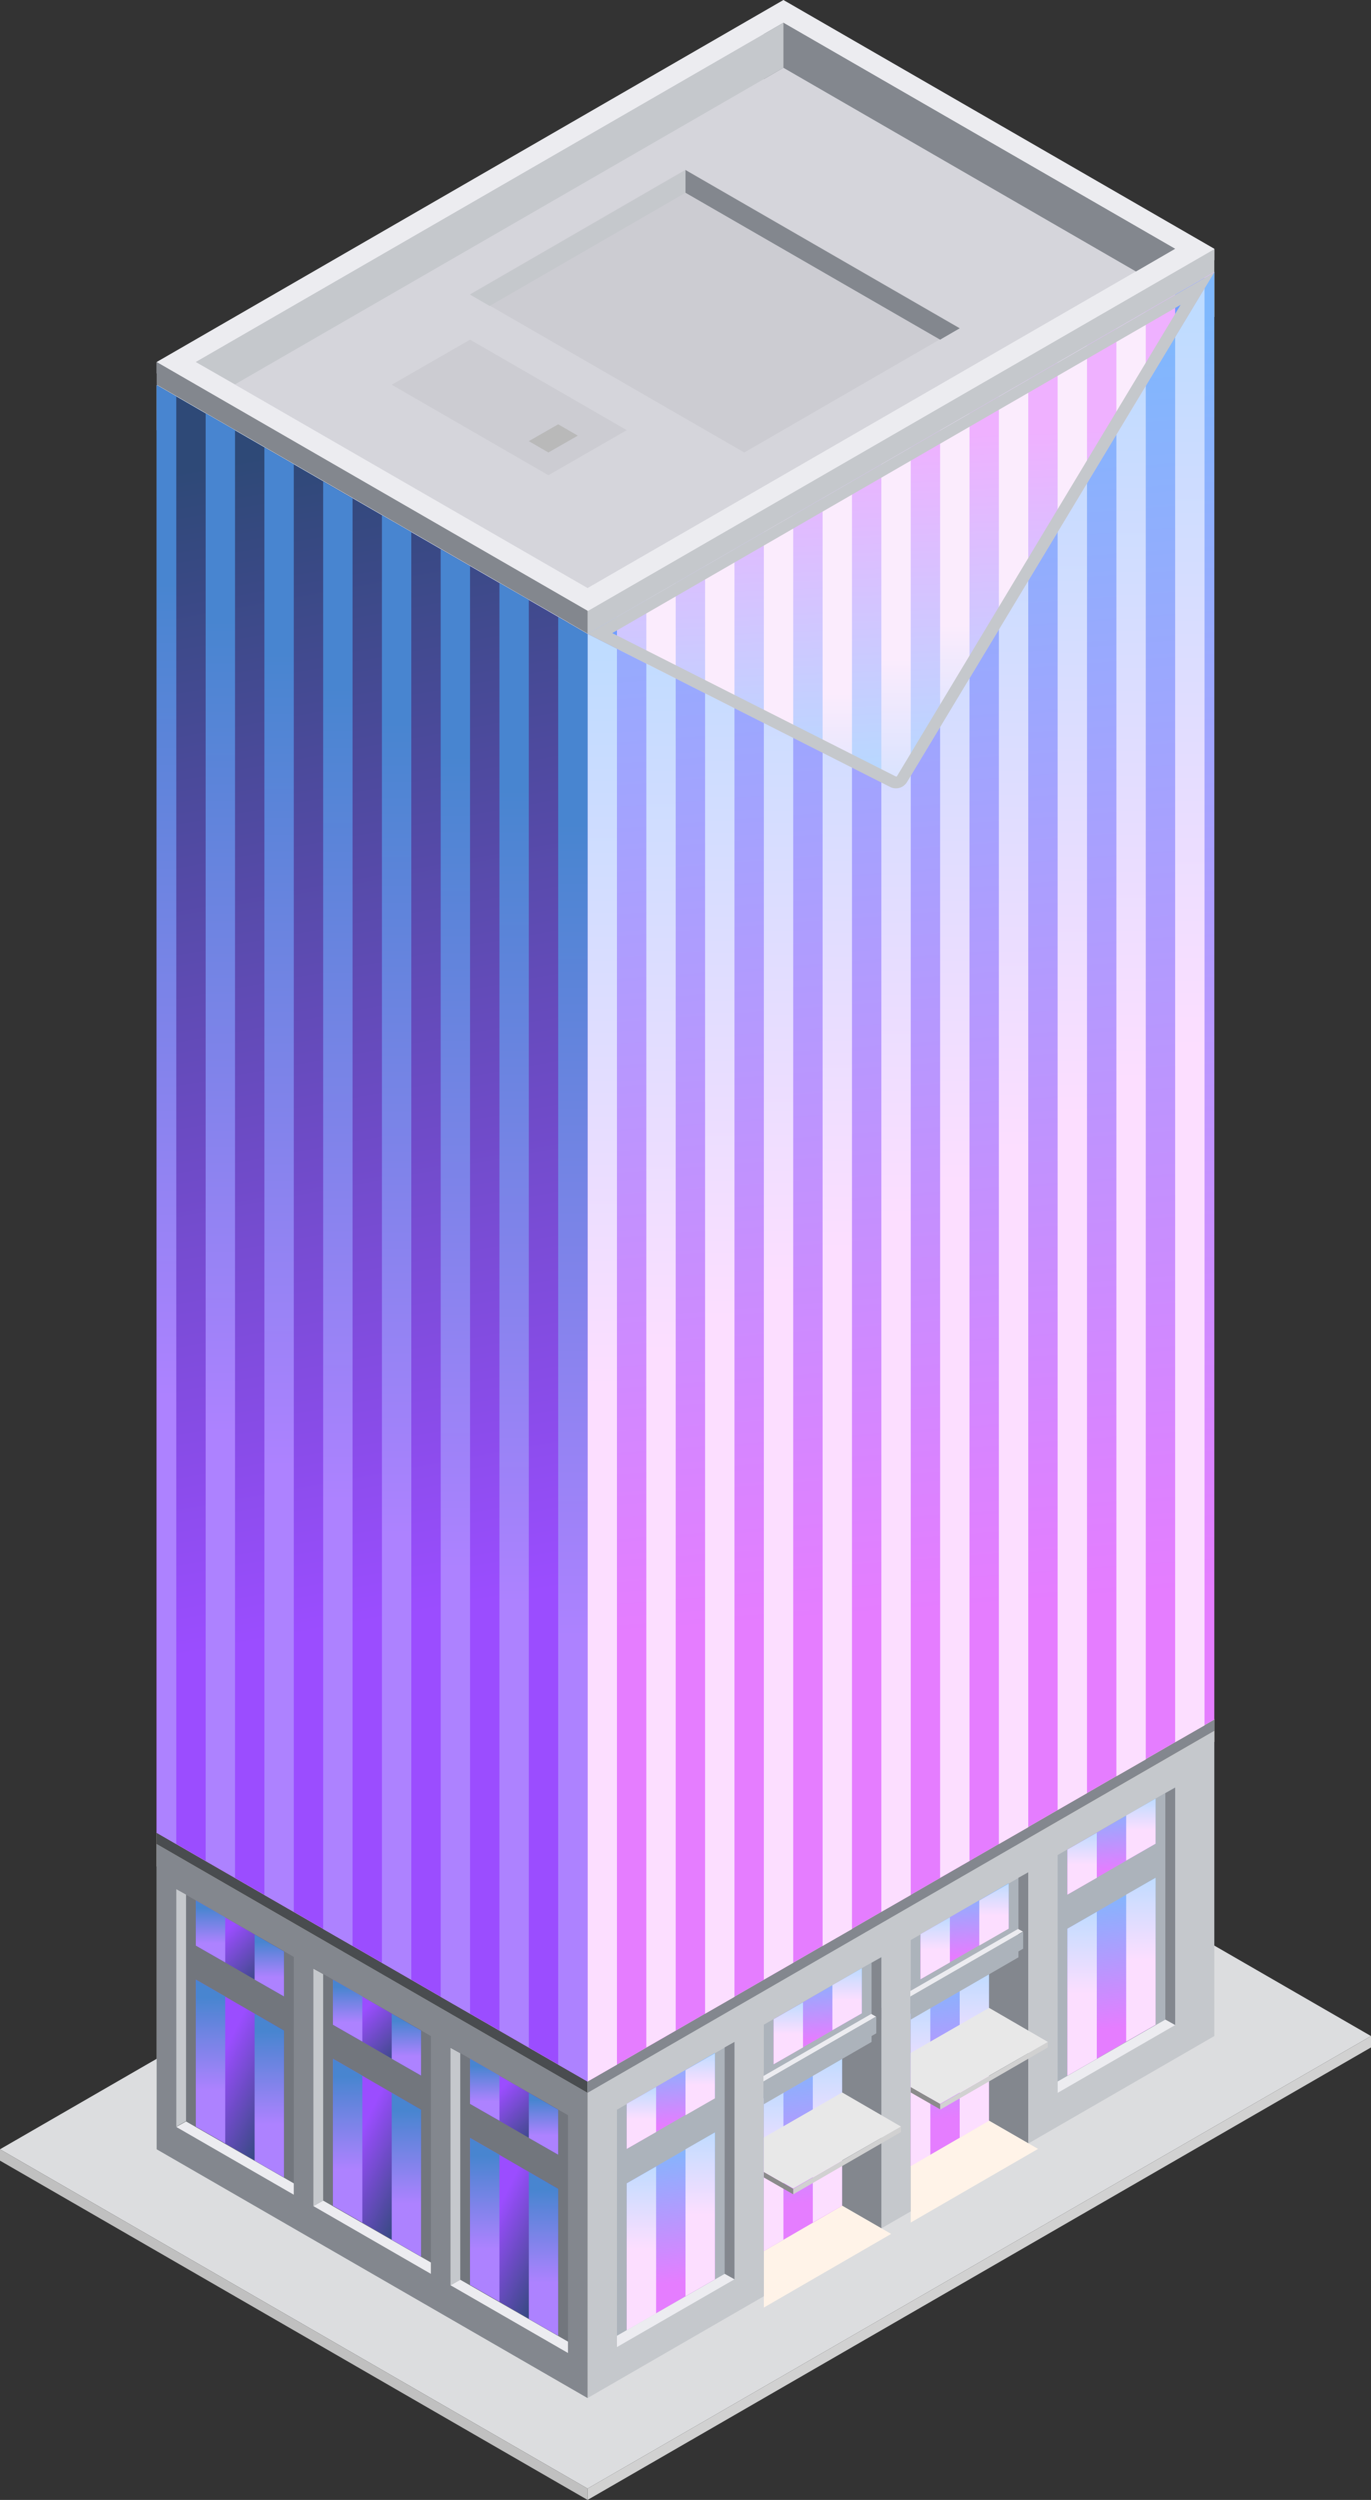 <svg id="Layer_1" data-name="Layer 1" xmlns="http://www.w3.org/2000/svg" xmlns:xlink="http://www.w3.org/1999/xlink" viewBox="0 0 350 638.1">
  <rect x="0" y="0" width="350" height="638.1" fill="#333333" stroke="none"/>
  <defs>
    <style>
      .cls-1 {
        fill: #fff3e8;
      }

      .cls-2 {
        fill: #dcdddf;
      }

      .cls-3 {
        fill: #c5c8cc;
      }

      .cls-4 {
        fill: #83878e;
      }

      .cls-5 {
        fill: #72767d;
      }

      .cls-6 {
        fill: url(#linear-gradient);
      }

      .cls-7 {
        fill: url(#linear-gradient-2);
      }

      .cls-8 {
        fill: url(#linear-gradient-3);
      }

      .cls-9 {
        fill: url(#linear-gradient-4);
      }

      .cls-10 {
        fill: url(#linear-gradient-5);
      }

      .cls-11 {
        fill: url(#linear-gradient-6);
      }

      .cls-12 {
        fill: url(#linear-gradient-7);
      }

      .cls-13 {
        fill: url(#linear-gradient-8);
      }

      .cls-14 {
        fill: url(#linear-gradient-9);
      }

      .cls-15 {
        fill: url(#linear-gradient-10);
      }

      .cls-16 {
        fill: url(#linear-gradient-11);
      }

      .cls-17 {
        fill: url(#linear-gradient-12);
      }

      .cls-18 {
        fill: url(#linear-gradient-13);
      }

      .cls-19 {
        fill: url(#linear-gradient-14);
      }

      .cls-20 {
        fill: url(#linear-gradient-15);
      }

      .cls-21 {
        fill: url(#linear-gradient-16);
      }

      .cls-22 {
        fill: url(#linear-gradient-17);
      }

      .cls-23 {
        fill: url(#linear-gradient-18);
      }

      .cls-24 {
        fill: #ececf0;
      }

      .cls-25 {
        fill: #acb3bb;
      }

      .cls-26 {
        fill: url(#linear-gradient-19);
      }

      .cls-27 {
        fill: url(#linear-gradient-20);
      }

      .cls-28 {
        fill: url(#linear-gradient-21);
      }

      .cls-29 {
        fill: url(#linear-gradient-22);
      }

      .cls-30 {
        fill: url(#linear-gradient-23);
      }

      .cls-31 {
        fill: url(#linear-gradient-24);
      }

      .cls-32 {
        fill: url(#linear-gradient-25);
      }

      .cls-33 {
        fill: url(#linear-gradient-26);
      }

      .cls-34 {
        fill: url(#linear-gradient-27);
      }

      .cls-35 {
        fill: url(#linear-gradient-28);
      }

      .cls-36 {
        fill: url(#linear-gradient-29);
      }

      .cls-37 {
        fill: url(#linear-gradient-30);
      }

      .cls-38 {
        fill: url(#linear-gradient-31);
      }

      .cls-39 {
        fill: url(#linear-gradient-32);
      }

      .cls-40 {
        fill: url(#linear-gradient-33);
      }

      .cls-41 {
        fill: url(#linear-gradient-34);
      }

      .cls-42 {
        fill: url(#linear-gradient-35);
      }

      .cls-43 {
        fill: url(#linear-gradient-36);
      }

      .cls-44 {
        fill: #494c4f;
      }

      .cls-45 {
        fill: #d1d1d1;
      }

      .cls-46 {
        fill: #8b8b8b;
      }

      .cls-47 {
        fill: #e8e8e8;
      }

      .cls-48 {
        fill: url(#linear-gradient-37);
      }

      .cls-49 {
        fill: url(#linear-gradient-38);
      }

      .cls-50 {
        fill: url(#linear-gradient-39);
      }

      .cls-51 {
        fill: url(#linear-gradient-40);
      }

      .cls-52 {
        fill: url(#linear-gradient-41);
      }

      .cls-53 {
        fill: url(#linear-gradient-42);
      }

      .cls-54 {
        fill: silver;
      }

      .cls-55 {
        fill: #f4f4f4;
      }

      .cls-56 {
        fill: url(#linear-gradient-43);
      }

      .cls-57 {
        fill: url(#linear-gradient-44);
      }

      .cls-58 {
        fill: url(#linear-gradient-45);
      }

      .cls-59 {
        fill: url(#linear-gradient-46);
      }

      .cls-60 {
        fill: url(#linear-gradient-47);
      }

      .cls-61 {
        fill: url(#linear-gradient-48);
      }

      .cls-62 {
        fill: url(#linear-gradient-49);
      }

      .cls-63 {
        fill: url(#linear-gradient-50);
      }

      .cls-64 {
        fill: url(#linear-gradient-51);
      }

      .cls-65 {
        fill: url(#linear-gradient-52);
      }

      .cls-66 {
        fill: url(#linear-gradient-53);
      }

      .cls-67 {
        fill: url(#linear-gradient-54);
      }

      .cls-68 {
        fill: url(#linear-gradient-55);
      }

      .cls-69 {
        fill: url(#linear-gradient-56);
      }

      .cls-70 {
        fill: url(#linear-gradient-57);
      }

      .cls-71 {
        fill: url(#linear-gradient-58);
      }

      .cls-72 {
        fill: url(#linear-gradient-59);
      }

      .cls-73 {
        fill: url(#linear-gradient-60);
      }

      .cls-74 {
        fill: url(#linear-gradient-61);
      }

      .cls-75 {
        fill: url(#linear-gradient-62);
      }

      .cls-76 {
        fill: url(#linear-gradient-63);
      }

      .cls-77 {
        fill: url(#linear-gradient-64);
      }

      .cls-78 {
        fill: #709dff;
      }

      .cls-79 {
        fill: url(#linear-gradient-65);
      }

      .cls-80 {
        fill: url(#linear-gradient-66);
      }

      .cls-81 {
        fill: url(#linear-gradient-67);
      }

      .cls-82 {
        fill: url(#linear-gradient-68);
      }

      .cls-83 {
        fill: url(#linear-gradient-69);
      }

      .cls-84 {
        fill: url(#linear-gradient-70);
      }

      .cls-85 {
        fill: url(#linear-gradient-71);
      }

      .cls-86 {
        fill: url(#linear-gradient-72);
      }

      .cls-87 {
        fill: url(#linear-gradient-73);
      }

      .cls-88 {
        fill: #d5d5db;
      }

      .cls-89 {
        fill: #ccccd2;
      }

      .cls-90 {
        fill: #b9b9b9;
      }
    </style>
    <linearGradient id="linear-gradient" x1="-1221.597" y1="-2533.178" x2="-1220.903" y2="-2533.937" gradientTransform="matrix(-22.5, 0, 0, 24.537, -27347.706, 62702.662)" gradientUnits="userSpaceOnUse">
      <stop offset="0" stop-color="#2e4977"/>
      <stop offset="0.674" stop-color="#9b4dff"/>
    </linearGradient>
    <linearGradient id="linear-gradient-2" x1="-1221.597" y1="-2533.178" x2="-1220.903" y2="-2533.937" gradientTransform="matrix(-22.5, 0, 0, 24.537, -27382.706, 62682.459)" xlink:href="#linear-gradient"/>
    <linearGradient id="linear-gradient-3" x1="-1221.596" y1="-2533.178" x2="-1220.903" y2="-2533.937" gradientTransform="matrix(-22.5, 0, 0, 24.537, -27417.706, 62662.248)" xlink:href="#linear-gradient"/>
    <linearGradient id="linear-gradient-4" x1="-1221.596" y1="-2480.867" x2="-1220.903" y2="-2481.626" gradientTransform="matrix(-22.5, 0, 0, 50.518, -27347.706, 125916.504)" xlink:href="#linear-gradient"/>
    <linearGradient id="linear-gradient-5" x1="-1221.596" y1="-2480.867" x2="-1220.903" y2="-2481.626" gradientTransform="matrix(-22.5, 0, 0, 50.518, -27382.706, 125896.301)" xlink:href="#linear-gradient"/>
    <linearGradient id="linear-gradient-6" x1="-1221.596" y1="-2480.867" x2="-1220.903" y2="-2481.626" gradientTransform="matrix(-22.5, 0, 0, 50.518, -27417.706, 125876.098)" xlink:href="#linear-gradient"/>
    <linearGradient id="linear-gradient-7" x1="-1291.652" y1="-2588.496" x2="-1291.652" y2="-2589.496" gradientTransform="matrix(-7.5, 0, 0, 15.877, -9548.638, 41647.59)" gradientUnits="userSpaceOnUse">
      <stop offset="0.317" stop-color="#ad82ff"/>
      <stop offset="0.883" stop-color="#4885d0"/>
    </linearGradient>
    <linearGradient id="linear-gradient-8" x1="-1291.652" y1="-2588.496" x2="-1291.652" y2="-2589.496" gradientTransform="matrix(-7.5, 0, 0, 15.877, -9583.638, 41627.383)" xlink:href="#linear-gradient-7"/>
    <linearGradient id="linear-gradient-9" x1="-1291.652" y1="-2588.496" x2="-1291.652" y2="-2589.496" gradientTransform="matrix(-7.5, 0, 0, 15.877, -9618.638, 41607.176)" xlink:href="#linear-gradient-7"/>
    <linearGradient id="linear-gradient-10" x1="-1291.652" y1="-2490.927" x2="-1291.652" y2="-2491.927" gradientTransform="matrix(-7.5, 0, 0, 41.858, -9548.638, 104861.435)" xlink:href="#linear-gradient-7"/>
    <linearGradient id="linear-gradient-11" x1="-1291.652" y1="-2490.927" x2="-1291.652" y2="-2491.927" gradientTransform="matrix(-7.5, 0, 0, 41.858, -9583.638, 104841.232)" xlink:href="#linear-gradient-7"/>
    <linearGradient id="linear-gradient-12" x1="-1291.652" y1="-2490.927" x2="-1291.652" y2="-2491.927" gradientTransform="matrix(-7.5, 0, 0, 41.858, -9618.638, 104821.013)" xlink:href="#linear-gradient-7"/>
    <linearGradient id="linear-gradient-13" x1="-1291.652" y1="-2588.496" x2="-1291.652" y2="-2589.496" gradientTransform="matrix(-7.5, 0, 0, 15.877, -9563.638, 41638.929)" xlink:href="#linear-gradient-7"/>
    <linearGradient id="linear-gradient-14" x1="-1291.652" y1="-2588.496" x2="-1291.652" y2="-2589.496" gradientTransform="matrix(-7.5, 0, 0, 15.877, -9598.638, 41618.722)" xlink:href="#linear-gradient-7"/>
    <linearGradient id="linear-gradient-15" x1="-1291.652" y1="-2588.496" x2="-1291.652" y2="-2589.496" gradientTransform="matrix(-7.5, 0, 0, 15.877, -9633.638, 41598.515)" xlink:href="#linear-gradient-7"/>
    <linearGradient id="linear-gradient-16" x1="-1291.652" y1="-2490.927" x2="-1291.652" y2="-2491.927" gradientTransform="matrix(-7.5, 0, 0, 41.858, -9563.638, 104852.779)" xlink:href="#linear-gradient-7"/>
    <linearGradient id="linear-gradient-17" x1="-1291.652" y1="-2490.927" x2="-1291.652" y2="-2491.927" gradientTransform="matrix(-7.5, 0, 0, 41.858, -9598.638, 104832.56)" xlink:href="#linear-gradient-7"/>
    <linearGradient id="linear-gradient-18" x1="-1291.652" y1="-2490.927" x2="-1291.652" y2="-2491.927" gradientTransform="matrix(-7.5, 0, 0, 41.858, -9633.638, 104812.357)" xlink:href="#linear-gradient-7"/>
    <linearGradient id="linear-gradient-19" x1="-1150.943" y1="-2533.975" x2="-1150.897" y2="-2532.948" gradientTransform="translate(26066.997 62701.224) scale(22.5 24.537)" gradientUnits="userSpaceOnUse">
      <stop offset="0" stop-color="#7fb8fd"/>
      <stop offset="0.687" stop-color="#e57dff"/>
    </linearGradient>
    <linearGradient id="linear-gradient-20" x1="-1150.943" y1="-2481.664" x2="-1150.897" y2="-2480.637" gradientTransform="translate(26066.997 125915.067) scale(22.5 50.518)" xlink:href="#linear-gradient-19"/>
    <linearGradient id="linear-gradient-21" x1="-1080.557" y1="-2588.496" x2="-1080.557" y2="-2589.496" gradientTransform="translate(8267.929 41646.148) scale(7.5 15.877)" gradientUnits="userSpaceOnUse">
      <stop offset="0.491" stop-color="#fcdeff"/>
      <stop offset="1" stop-color="#bfdcff"/>
    </linearGradient>
    <linearGradient id="linear-gradient-22" x1="-1080.557" y1="-2490.926" x2="-1080.557" y2="-2491.926" gradientTransform="translate(8267.929 104859.998) scale(7.5 41.858)" xlink:href="#linear-gradient-21"/>
    <linearGradient id="linear-gradient-23" x1="-1080.557" y1="-2588.496" x2="-1080.557" y2="-2589.496" gradientTransform="translate(8282.929 41637.488) scale(7.5 15.877)" xlink:href="#linear-gradient-21"/>
    <linearGradient id="linear-gradient-24" x1="-1080.557" y1="-2490.927" x2="-1080.557" y2="-2491.927" gradientTransform="translate(8282.929 104851.326) scale(7.5 41.858)" xlink:href="#linear-gradient-21"/>
    <linearGradient id="linear-gradient-25" x1="-1146.545" y1="-2480.291" x2="-1146.499" y2="-2479.265" gradientTransform="translate(23135.485 129405.653) scale(20 51.962)" xlink:href="#linear-gradient-19"/>
    <linearGradient id="linear-gradient-26" x1="-1146.545" y1="-2480.291" x2="-1146.499" y2="-2479.265" gradientTransform="translate(23172.985 129384.013) scale(20 51.962)" xlink:href="#linear-gradient-19"/>
    <linearGradient id="linear-gradient-27" x1="-1027.784" y1="-2490.926" x2="-1027.784" y2="-2491.926" gradientTransform="translate(5336.418 104839.779) scale(5 41.858)" xlink:href="#linear-gradient-21"/>
    <linearGradient id="linear-gradient-28" x1="-1027.784" y1="-2490.927" x2="-1027.784" y2="-2491.927" gradientTransform="translate(5373.918 104818.138) scale(5 41.858)" xlink:href="#linear-gradient-21"/>
    <linearGradient id="linear-gradient-29" x1="-1080.557" y1="-2490.927" x2="-1080.557" y2="-2491.927" gradientTransform="translate(8315.429 104832.56) scale(7.5 41.858)" xlink:href="#linear-gradient-21"/>
    <linearGradient id="linear-gradient-30" x1="-1080.557" y1="-2490.927" x2="-1080.557" y2="-2491.927" gradientTransform="translate(8352.929 104810.92) scale(7.5 41.858)" xlink:href="#linear-gradient-21"/>
    <linearGradient id="linear-gradient-31" x1="-1150.943" y1="-2533.975" x2="-1150.897" y2="-2532.948" gradientTransform="translate(26179.497 62636.271) scale(22.5 24.537)" xlink:href="#linear-gradient-19"/>
    <linearGradient id="linear-gradient-32" x1="-1150.943" y1="-2481.664" x2="-1150.897" y2="-2480.637" gradientTransform="translate(26179.497 125850.113) scale(22.5 50.518)" xlink:href="#linear-gradient-19"/>
    <linearGradient id="linear-gradient-33" x1="-1080.557" y1="-2588.496" x2="-1080.557" y2="-2589.496" gradientTransform="translate(8380.429 41581.195) scale(7.5 15.877)" xlink:href="#linear-gradient-21"/>
    <linearGradient id="linear-gradient-34" x1="-1080.557" y1="-2490.927" x2="-1080.557" y2="-2491.927" gradientTransform="translate(8380.429 104795.045) scale(7.5 41.858)" xlink:href="#linear-gradient-21"/>
    <linearGradient id="linear-gradient-35" x1="-1080.557" y1="-2588.496" x2="-1080.557" y2="-2589.496" gradientTransform="translate(8395.429 41572.535) scale(7.5 15.877)" xlink:href="#linear-gradient-21"/>
    <linearGradient id="linear-gradient-36" x1="-1080.557" y1="-2490.927" x2="-1080.557" y2="-2491.927" gradientTransform="translate(8395.429 104786.373) scale(7.5 41.858)" xlink:href="#linear-gradient-21"/>
    <linearGradient id="linear-gradient-37" x1="-1150.943" y1="-2533.975" x2="-1150.897" y2="-2532.948" gradientTransform="translate(26104.497 62679.568) scale(22.5 24.537)" xlink:href="#linear-gradient-19"/>
    <linearGradient id="linear-gradient-38" x1="-1150.943" y1="-2533.975" x2="-1150.897" y2="-2532.948" gradientTransform="translate(26141.997 62657.92) scale(22.5 24.537)" xlink:href="#linear-gradient-19"/>
    <linearGradient id="linear-gradient-39" x1="-1080.557" y1="-2588.496" x2="-1080.557" y2="-2589.496" gradientTransform="translate(8305.429 41624.496) scale(7.5 15.877)" xlink:href="#linear-gradient-21"/>
    <linearGradient id="linear-gradient-40" x1="-1080.557" y1="-2588.496" x2="-1080.557" y2="-2589.496" gradientTransform="translate(8342.929 41602.847) scale(7.5 15.877)" xlink:href="#linear-gradient-21"/>
    <linearGradient id="linear-gradient-41" x1="-1080.557" y1="-2588.496" x2="-1080.557" y2="-2589.496" gradientTransform="translate(8320.429 41615.836) scale(7.5 15.877)" xlink:href="#linear-gradient-21"/>
    <linearGradient id="linear-gradient-42" x1="-1080.557" y1="-2588.496" x2="-1080.557" y2="-2589.496" gradientTransform="translate(8357.929 41594.183) scale(7.5 15.877)" xlink:href="#linear-gradient-21"/>
    <linearGradient id="linear-gradient-43" x1="-1183.19" y1="-2437.664" x2="-1183.144" y2="-2436.637" gradientTransform="translate(319631.603 1125996.797) scale(270 461.88)" xlink:href="#linear-gradient-19"/>
    <linearGradient id="linear-gradient-44" x1="-1178.929" y1="-2438.024" x2="-1178.882" y2="-2436.997" gradientTransform="translate(129774.886 1055812.392) scale(110 433.013)" xlink:href="#linear-gradient"/>
    <linearGradient id="linear-gradient-45" x1="-1080.557" y1="-2437.978" x2="-1080.557" y2="-2438.978" gradientTransform="translate(8257.929 911930.43) scale(7.5 373.834)" xlink:href="#linear-gradient-21"/>
    <linearGradient id="linear-gradient-46" x1="-1291.652" y1="-2437.978" x2="-1291.652" y2="-2438.978" gradientTransform="matrix(-7.5, 0, 0, 373.834, -9541.138, 911930.43)" xlink:href="#linear-gradient-7"/>
    <linearGradient id="linear-gradient-47" x1="-1080.557" y1="-2437.978" x2="-1080.557" y2="-2438.978" gradientTransform="translate(8287.929 911913.055) scale(7.5 373.834)" xlink:href="#linear-gradient-21"/>
    <linearGradient id="linear-gradient-48" x1="-1291.652" y1="-2437.978" x2="-1291.652" y2="-2438.978" gradientTransform="matrix(-7.5, 0, 0, 373.834, -9571.138, 911913.055)" xlink:href="#linear-gradient-7"/>
    <linearGradient id="linear-gradient-49" x1="-1080.557" y1="-2437.978" x2="-1080.557" y2="-2438.978" gradientTransform="translate(8317.929 911895.68) scale(7.5 373.834)" xlink:href="#linear-gradient-21"/>
    <linearGradient id="linear-gradient-50" x1="-1291.652" y1="-2437.978" x2="-1291.652" y2="-2438.978" gradientTransform="matrix(-7.5, 0, 0, 373.834, -9601.138, 911895.68)" xlink:href="#linear-gradient-7"/>
    <linearGradient id="linear-gradient-51" x1="-1291.652" y1="-2437.978" x2="-1291.652" y2="-2438.978" gradientTransform="matrix(-7.5, 0, 0, 373.834, -9631.138, 911878.43)" xlink:href="#linear-gradient-7"/>
    <linearGradient id="linear-gradient-52" x1="-1080.557" y1="-2437.978" x2="-1080.557" y2="-2438.978" gradientTransform="translate(8347.929 911878.43) scale(7.5 373.834)" xlink:href="#linear-gradient-21"/>
    <linearGradient id="linear-gradient-53" x1="-1080.557" y1="-2437.978" x2="-1080.557" y2="-2438.978" gradientTransform="translate(8377.929 911861.055) scale(7.5 373.834)" xlink:href="#linear-gradient-21"/>
    <linearGradient id="linear-gradient-54" x1="-1080.557" y1="-2437.978" x2="-1080.557" y2="-2438.978" gradientTransform="translate(8407.929 911843.805) scale(7.5 373.834)" xlink:href="#linear-gradient-21"/>
    <linearGradient id="linear-gradient-55" x1="-1080.557" y1="-2437.978" x2="-1080.557" y2="-2438.978" gradientTransform="translate(8272.929 911921.68) scale(7.5 373.834)" xlink:href="#linear-gradient-21"/>
    <linearGradient id="linear-gradient-56" x1="-1291.652" y1="-2437.978" x2="-1291.652" y2="-2438.978" gradientTransform="matrix(-7.5, 0, 0, 373.834, -9556.138, 911921.68)" xlink:href="#linear-gradient-7"/>
    <linearGradient id="linear-gradient-57" x1="-1080.557" y1="-2437.978" x2="-1080.557" y2="-2438.978" gradientTransform="translate(8302.929 911904.43) scale(7.5 373.834)" xlink:href="#linear-gradient-21"/>
    <linearGradient id="linear-gradient-58" x1="-1291.652" y1="-2437.978" x2="-1291.652" y2="-2438.978" gradientTransform="matrix(-7.5, 0, 0, 373.834, -9586.138, 911904.43)" xlink:href="#linear-gradient-7"/>
    <linearGradient id="linear-gradient-59" x1="-1291.652" y1="-2437.978" x2="-1291.652" y2="-2438.978" gradientTransform="matrix(-7.5, 0, 0, 373.834, -9616.138, 911887.055)" xlink:href="#linear-gradient-7"/>
    <linearGradient id="linear-gradient-60" x1="-1344.425" y1="-2438.004" x2="-1344.425" y2="-2439.004" gradientTransform="matrix(-5, 0, 0, 372.391, -6679.627, 908361.378)" xlink:href="#linear-gradient-7"/>
    <linearGradient id="linear-gradient-61" x1="-1080.557" y1="-2437.978" x2="-1080.557" y2="-2438.978" gradientTransform="translate(8332.929 911887.055) scale(7.5 373.834)" xlink:href="#linear-gradient-21"/>
    <linearGradient id="linear-gradient-62" x1="-1080.557" y1="-2437.978" x2="-1080.557" y2="-2438.978" gradientTransform="translate(8362.929 911869.805) scale(7.5 373.834)" xlink:href="#linear-gradient-21"/>
    <linearGradient id="linear-gradient-63" x1="-1080.557" y1="-2437.978" x2="-1080.557" y2="-2438.978" gradientTransform="translate(8392.929 911852.43) scale(7.5 373.834)" xlink:href="#linear-gradient-21"/>
    <linearGradient id="linear-gradient-64" x1="-1181.13" y1="-2450.138" x2="-1181.176" y2="-2451.165" gradientTransform="translate(189215.12 325552.966) scale(160 132.791)" gradientUnits="userSpaceOnUse">
      <stop offset="0" stop-color="#b8d8ff"/>
      <stop offset="0.622" stop-color="#efb1ff"/>
    </linearGradient>
    <linearGradient id="linear-gradient-65" x1="-1080.557" y1="-2455.356" x2="-1080.557" y2="-2454.357" gradientTransform="translate(8287.929 265939.887) scale(7.5 108.253)" gradientUnits="userSpaceOnUse">
      <stop offset="0.491" stop-color="#fbecfd"/>
      <stop offset="1" stop-color="#bfdcff"/>
    </linearGradient>
    <linearGradient id="linear-gradient-66" x1="-1080.557" y1="-2455.356" x2="-1080.557" y2="-2454.356" gradientTransform="translate(8317.929 265922.544) scale(7.5 108.253)" xlink:href="#linear-gradient-65"/>
    <linearGradient id="linear-gradient-67" x1="-1080.557" y1="-2455.357" x2="-1080.557" y2="-2454.357" gradientTransform="translate(8347.929 265905.231) scale(7.5 108.253)" xlink:href="#linear-gradient-65"/>
    <linearGradient id="linear-gradient-68" x1="-1080.557" y1="-2455.357" x2="-1080.557" y2="-2454.357" gradientTransform="translate(8377.929 265887.919) scale(7.5 108.253)" xlink:href="#linear-gradient-65"/>
    <linearGradient id="linear-gradient-69" x1="-1080.557" y1="-2455.357" x2="-1080.557" y2="-2454.357" gradientTransform="translate(8272.929 265948.544) scale(7.5 108.253)" xlink:href="#linear-gradient-65"/>
    <linearGradient id="linear-gradient-70" x1="-1080.557" y1="-2455.356" x2="-1080.557" y2="-2454.357" gradientTransform="translate(8302.929 265931.2) scale(7.5 108.253)" xlink:href="#linear-gradient-65"/>
    <linearGradient id="linear-gradient-71" x1="-1080.557" y1="-2455.356" x2="-1080.557" y2="-2454.357" gradientTransform="translate(8332.929 265913.887) scale(7.5 108.253)" xlink:href="#linear-gradient-65"/>
    <linearGradient id="linear-gradient-72" x1="-1080.557" y1="-2455.356" x2="-1080.557" y2="-2454.357" gradientTransform="translate(8362.929 265896.575) scale(7.5 108.253)" xlink:href="#linear-gradient-65"/>
    <linearGradient id="linear-gradient-73" x1="-1080.557" y1="-2455.356" x2="-1080.557" y2="-2454.357" gradientTransform="translate(8392.929 265879.262) scale(7.5 108.253)" xlink:href="#linear-gradient-65"/>
  </defs>
  <title>Artboard 2</title>
  <g>
    <g id="Group">
      <path id="Path" class="cls-1" d="M40,476.4,150,537l160-92.4v-5.8L200,375.3,40,467.7Z"/>
      <path id="Path-2" data-name="Path" class="cls-2" d="M150,635.2,350,519.7,200,433.1,0,548.6Z"/>
      <path id="Path-3" data-name="Path" class="cls-3" d="M310,441.8,150,534.2,40,470.7v77.9l110,63.5,160-92.4Z"/>
      <path id="Path-4" data-name="Path" class="cls-4" d="M40,470.7l110,63.5v77.9L40,548.6Z"/>
      <path id="Path-5" data-name="Path" class="cls-5" d="M115,522.6l30,17.3v60.6l-30-17.3Z"/>
      <path id="Path-6" data-name="Path" class="cls-5" d="M80,502.4l30,17.3v60.6L80,563Z"/>
      <path id="Path-7" data-name="Path" class="cls-5" d="M45,482.2l30,17.3v60.6L45,542.8Z"/>
      <path id="Path-8" data-name="Path" class="cls-6" d="M142.5,538.5l-22.5-13V537l22.5,13Z"/>
      <path id="Path-9" data-name="Path" class="cls-7" d="M107.5,518.3,85,505.3v11.5l22.5,13Z"/>
      <path id="Path-10" data-name="Path" class="cls-8" d="M72.5,498.1,50,485.1v11.5l22.5,13Z"/>
      <path id="Path-11" data-name="Path" class="cls-9" d="M142.5,558.7l-22.5-13v37.5l22.5,13Z"/>
      <path id="Path-12" data-name="Path" class="cls-10" d="M107.5,538.5,85,525.5V563l22.5,13Z"/>
      <path id="Path-13" data-name="Path" class="cls-11" d="M72.5,518.3,50,505.3v37.5l22.5,13Z"/>
      <path id="Path-14" data-name="Path" class="cls-12" d="M142.5,538.5l-7.5-4.3v11.5l7.5,4.3Z"/>
      <path id="Path-15" data-name="Path" class="cls-13" d="M107.5,518.3,100,514v11.5l7.5,4.3Z"/>
      <path id="Path-16" data-name="Path" class="cls-14" d="M72.5,498.1,65,493.8v11.5l7.5,4.3Z"/>
      <path id="Path-17" data-name="Path" class="cls-15" d="M142.5,558.7l-7.5-4.3v37.5l7.5,4.3Z"/>
      <path id="Path-18" data-name="Path" class="cls-16" d="M107.5,538.5l-7.5-4.3v37.5l7.5,4.3Z"/>
      <path id="Path-19" data-name="Path" class="cls-17" d="M72.5,518.3,65,514v37.5l7.5,4.3Z"/>
      <path id="Path-20" data-name="Path" class="cls-18" d="M127.5,529.8l-7.5-4.3V537l7.5,4.3Z"/>
      <path id="Path-21" data-name="Path" class="cls-19" d="M92.5,509.6,85,505.3v11.5l7.5,4.3Z"/>
      <path id="Path-22" data-name="Path" class="cls-20" d="M57.5,489.4,50,485.1v11.5l7.5,4.3Z"/>
      <path id="Path-23" data-name="Path" class="cls-21" d="M127.5,550l-7.5-4.3v37.5l7.5,4.3Z"/>
      <path id="Path-24" data-name="Path" class="cls-22" d="M92.5,529.8,85,525.5V563l7.5,4.3Z"/>
      <path id="Path-25" data-name="Path" class="cls-23" d="M57.5,509.6,50,505.3v37.5l7.5,4.3Z"/>
      <path id="Path-26" data-name="Path" class="cls-3" d="M117.5,524.1l-2.5-1.4v60.6l2.5-1.4Z"/>
      <path id="Path-27" data-name="Path" class="cls-3" d="M82.5,503.9,80,502.5v60.6l2.5-1.4Z"/>
      <path id="Path-28" data-name="Path" class="cls-3" d="M47.5,483.6,45,482.2v60.6l2.5-1.4Z"/>
      <path id="Path-29" data-name="Path" class="cls-24" d="M145,597.7v2.9l-30-17.3,2.5-1.4Z"/>
      <g id="Group-2" data-name="Group">
        <path id="Path-30" data-name="Path" class="cls-25" d="M187.5,521.2l-30,17.3v60.6l30-17.3Z"/>
        <path id="Path-31" data-name="Path" class="cls-26" d="M160,537l22.5-13v11.5l-22.5,13Z"/>
        <path id="Path-32" data-name="Path" class="cls-27" d="M160,557.3l22.5-13v37.5l-22.5,13Z"/>
        <path id="Path-33" data-name="Path" class="cls-28" d="M160,537l7.5-4.3v11.5l-7.5,4.3Z"/>
        <path id="Path-34" data-name="Path" class="cls-29" d="M160,557.3l7.5-4.3v37.5l-7.5,4.3Z"/>
        <path id="Path-35" data-name="Path" class="cls-30" d="M175,528.4l7.5-4.3v11.5l-7.5,4.3Z"/>
        <path id="Path-36" data-name="Path" class="cls-31" d="M175,548.6l7.5-4.3v37.5l-7.5,4.3Z"/>
        <path id="Path-37" data-name="Path" class="cls-4" d="M185,522.6l2.5-1.4v60.6l-2.5-1.4Z"/>
        <path id="Path-38" data-name="Path" class="cls-24" d="M157.5,596.2v2.9l30-17.3-2.5-1.4Z"/>
      </g>
      <path id="Path-39" data-name="Path" class="cls-25" d="M225,499.5l-30,17.3v69.3l30-17.3Z"/>
      <path id="Path-40" data-name="Path" class="cls-25" d="M262.5,477.9l-30,17.3v69.3l30-17.3Z"/>
      <path id="Path-41" data-name="Path" class="cls-32" d="M195,534.2l20-11.5v40.4l-20,11.5Z"/>
      <path id="Path-42" data-name="Path" class="cls-33" d="M232.5,512.5l20-11.5v40.4l-20,11.5Z"/>
      <path id="Path-43" data-name="Path" class="cls-34" d="M195,535.6l5-2.9v39l-5,2.9Z"/>
      <path id="Path-44" data-name="Path" class="cls-35" d="M232.5,514l5-2.9v39l-5,2.9Z"/>
      <path id="Path-45" data-name="Path" class="cls-36" d="M207.5,529.8l7.5-4.3V563l-7.5,4.3Z"/>
      <path id="Path-46" data-name="Path" class="cls-37" d="M245,508.2l7.5-4.3v37.5l-7.5,4.3Z"/>
      <path id="Path-47" data-name="Path" class="cls-4" d="M215,518.3l10-5.8v56.3L215,563Z"/>
      <path id="Path-48" data-name="Path" class="cls-4" d="M252.5,496.6l10-5.8v56.3l-10-5.8Z"/>
      <path id="Path-49" data-name="Path" class="cls-1" d="M195,574.6V589l32.5-18.8L215,563Z"/>
      <path id="Path-50" data-name="Path" class="cls-1" d="M232.5,552.9v14.4L265,548.5l-12.5-7.2Z"/>
      <g id="Group-3" data-name="Group">
        <path id="Path-51" data-name="Path" class="cls-25" d="M300,456.2l-30,17.3v60.6l30-17.3Z"/>
        <path id="Path-52" data-name="Path" class="cls-38" d="M272.5,472.1l22.5-13v11.5l-22.5,13Z"/>
        <path id="Path-53" data-name="Path" class="cls-39" d="M272.5,492.3l22.5-13v37.5l-22.5,13Z"/>
        <path id="Path-54" data-name="Path" class="cls-40" d="M272.5,472.1l7.5-4.3v11.5l-7.5,4.3Z"/>
        <path id="Path-55" data-name="Path" class="cls-41" d="M272.5,492.3,280,488v37.5l-7.5,4.3Z"/>
        <path id="Path-56" data-name="Path" class="cls-42" d="M287.5,463.4l7.5-4.3v11.5l-7.5,4.3Z"/>
        <path id="Path-57" data-name="Path" class="cls-43" d="M287.5,483.6l7.5-4.3v37.5l-7.5,4.3Z"/>
        <path id="Path-58" data-name="Path" class="cls-4" d="M297.5,457.7l2.5-1.4v60.6l-2.5-1.4Z"/>
        <path id="Path-59" data-name="Path" class="cls-24" d="M270,531.3v2.9l30-17.3-2.5-1.4Z"/>
      </g>
      <path id="Path-60" data-name="Path" class="cls-24" d="M110,577.5v2.9L80,563.1l2.5-1.4Z"/>
      <path id="Path-61" data-name="Path" class="cls-24" d="M75,557.3v2.9L45,542.9l2.5-1.4Z"/>
      <path id="Path-62" data-name="Path" class="cls-44" d="M40,470.7v-2.9l110,63.5v2.9Z"/>
      <path id="Path-63" data-name="Path" class="cls-4" d="M310,438.9v2.9L150,534.2v-2.9Z"/>
      <path id="Path-64" data-name="Path" class="cls-25" d="M222.5,512.5,195,528.4v8.7l27.5-15.9Z"/>
      <path id="Path-65" data-name="Path" class="cls-25" d="M260,490.9l-27.5,15.9v8.7L260,499.6Z"/>
      <path id="Path-66" data-name="Path" class="cls-45" d="M230,542.8l-27.5,15.9v1.4L230,544.2"/>
      <path id="Path-67" data-name="Path" class="cls-45" d="M267.5,521.2,240,537.1v1.4l27.5-15.9"/>
      <path id="Path-68" data-name="Path" class="cls-46" d="M202.5,558.7v1.4l-7.5-4.3v-1.4Z"/>
      <path id="Path-69" data-name="Path" class="cls-46" d="M240,537v1.4l-7.5-4.3v-1.4Z"/>
      <path id="Path-70" data-name="Path" class="cls-47" d="M230,542.8l-15-8.7-20,11.5v8.7l7.5,4.3Z"/>
      <path id="Path-71" data-name="Path" class="cls-47" d="M267.5,521.2l-15-8.7-20,11.5v8.7L240,537Z"/>
      <path id="Path-72" data-name="Path" class="cls-24" d="M222.5,514l1.2.7-28.8,16.6v-1.4Z"/>
      <path id="Path-73" data-name="Path" class="cls-24" d="M260,492.3l1.2.7-28.8,16.6v-1.4Z"/>
      <path id="Path-74" data-name="Path" class="cls-25" d="M223.7,519l-28.8,16.6v-4.3l28.8-16.6Z"/>
      <path id="Path-75" data-name="Path" class="cls-25" d="M261.2,497.4,232.4,514v-4.3l28.8-16.6Z"/>
      <path id="Path-76" data-name="Path" class="cls-48" d="M197.5,515.4l22.5-13v11.5l-22.5,13Z"/>
      <path id="Path-77" data-name="Path" class="cls-49" d="M235,493.7l22.5-13v11.5l-22.5,13Z"/>
      <path id="Path-78" data-name="Path" class="cls-50" d="M197.5,515.4l7.5-4.3v11.5l-7.5,4.3Z"/>
      <path id="Path-79" data-name="Path" class="cls-51" d="M235,493.7l7.5-4.3v11.5l-7.5,4.3Z"/>
      <path id="Path-80" data-name="Path" class="cls-52" d="M212.5,506.7l7.5-4.3v11.5l-7.5,4.3Z"/>
      <path id="Path-81" data-name="Path" class="cls-53" d="M250,485.1l7.5-4.3v11.5l-7.5,4.3Z"/>
      <path id="Path-82" data-name="Path" class="cls-4" d="M222.5,501l2.5-1.4v15.9l-2.5-1.4Z"/>
      <path id="Path-83" data-name="Path" class="cls-4" d="M260,479.3l2.5-1.4v15.9l-2.5-1.4Z"/>
      <path id="Path-84" data-name="Path" class="cls-54" d="M0,548.6v2.9l150,86.6v-2.9Z"/>
      <path id="Path-85" data-name="Path" class="cls-45" d="M350,519.7v2.9L150,638.1v-2.9Z"/>
    </g>
    <path id="Path-86" data-name="Path" class="cls-55" d="M40,109.8V98.3L200,5.9,310,69.4V80.9L150,173.3Z"/>
    <path id="Path-87" data-name="Path" class="cls-56" d="M310,69.4,150,161.8,40,98.3V467.8l110,63.5,160-92.4Z"/>
    <path id="Path-88" data-name="Path" class="cls-57" d="M40,98.3l110,63.5V531.3L40,467.8Z"/>
    <path id="Path-89" data-name="Path" class="cls-58" d="M150,161.8l7.5-4.3V527l-7.5,4.3Z"/>
    <path id="Path-90" data-name="Path" class="cls-59" d="M150,161.8l-7.5-4.3V527l7.5,4.3Z"/>
    <path id="Path-91" data-name="Path" class="cls-60" d="M180,144.5l7.5-4.3V509.7L180,514Z"/>
    <path id="Path-92" data-name="Path" class="cls-61" d="M120,144.5l-7.5-4.3V509.7L120,514Z"/>
    <path id="Path-93" data-name="Path" class="cls-62" d="M210,127.2l7.5-4.3V492.4l-7.5,4.3Z"/>
    <path id="Path-94" data-name="Path" class="cls-63" d="M90,127.2l-7.5-4.3V492.4l7.5,4.3Z"/>
    <path id="Path-95" data-name="Path" class="cls-64" d="M60,109.8l-7.5-4.3V475l7.5,4.3Z"/>
    <path id="Path-96" data-name="Path" class="cls-65" d="M240,109.8l7.5-4.3V475l-7.5,4.3Z"/>
    <path id="Path-97" data-name="Path" class="cls-66" d="M270,92.5l7.5-4.3V457.7L270,462Z"/>
    <path id="Path-98" data-name="Path" class="cls-67" d="M300,75.2l7.5-4.3V440.4l-7.5,4.3Z"/>
    <path id="Path-99" data-name="Path" class="cls-68" d="M165,153.1l7.5-4.3V518.3l-7.5,4.3Z"/>
    <path id="Path-100" data-name="Path" class="cls-69" d="M135,153.1l-7.5-4.3V518.3l7.5,4.3Z"/>
    <path id="Path-101" data-name="Path" class="cls-70" d="M195,135.8l7.5-4.3V501l-7.5,4.3Z"/>
    <path id="Path-102" data-name="Path" class="cls-71" d="M105,135.8l-7.5-4.3V501l7.5,4.3Z"/>
    <path id="Path-103" data-name="Path" class="cls-72" d="M75,118.5l-7.5-4.3V483.7L75,488Z"/>
    <path id="Path-104" data-name="Path" class="cls-73" d="M45,101.2l-5-2.9V467.8l5,2.9Z"/>
    <path id="Path-105" data-name="Path" class="cls-74" d="M225,118.5l7.5-4.3V483.7L225,488Z"/>
    <path id="Path-106" data-name="Path" class="cls-75" d="M255,101.2l7.5-4.3V466.4l-7.5,4.3Z"/>
    <path id="Path-107" data-name="Path" class="cls-76" d="M285,83.9l7.5-4.3V449.1l-7.5,4.3Z"/>
    <path class="cls-77" d="M150,161.8l77.3,39a3.217,3.217,0,0,0,4.2-1.2L310,69.4Z"/>
    <g>
      <polygon class="cls-78" points="157.5 157.5 150 161.8 157.5 165.584 157.5 157.5"/>
      <polygon class="cls-79" points="187.5 140.2 180 144.5 180 176.936 187.5 180.72 187.5 140.2"/>
      <polygon class="cls-80" points="217.5 122.9 210 127.2 210 192.072 217.5 195.856 217.5 122.9"/>
      <polygon class="cls-81" points="247.5 105.5 245.994 106.363 240 109.825 240 185.502 247.5 173.062 247.5 105.5"/>
      <polygon class="cls-82" points="277.5 88.2 270 92.5 270 135.744 277.5 123.304 277.5 88.2"/>
      <polygon class="cls-78" points="307.5 70.9 300 75.2 300 85.986 307.5 73.546 307.5 70.9"/>
      <polygon class="cls-83" points="165 169.368 172.5 173.152 172.5 148.806 165 153.138 165 169.368"/>
      <polygon class="cls-84" points="202.5 131.5 197.997 134.082 195 135.813 195 184.504 202.5 188.288 202.5 131.5"/>
      <path class="cls-85" d="M232.5,114.2l-7.5,4.3v81.14l2.3,1.16a3.217,3.217,0,0,0,4.2-1.2l1-1.659Z"/>
      <polygon class="cls-86" points="262.5 96.9 255 101.2 255 160.623 262.5 148.183 262.5 96.9"/>
      <polygon class="cls-87" points="292.5 79.6 285 83.9 285 110.865 292.5 98.425 292.5 79.6"/>
    </g>
    <path class="cls-3" d="M150,161.8l77.3,39.1a3.29,3.29,0,0,0,4.2-1.2L310,69.5Zm79,36.3c-.1.1-.1.1-.2.1h-.1l-72.4-36.6L301.4,77.8Z"/>
    <g id="Group-4" data-name="Group">
      <path id="Path-108" data-name="Path" class="cls-24" d="M40,95.3V92.4L200,0,310,63.5v2.9L150,158.8Z"/>
      <path id="Path-109" data-name="Path" class="cls-88" d="M50,92.4l100,57.7L300,63.5,200,5.8Z"/>
      <path id="Path-110" data-name="Path" class="cls-4" d="M200,5.8l-5,2.9V20.2l5-2.9,90,52,10-5.8Z"/>
      <path id="Path-111" data-name="Path" class="cls-3" d="M50,92.4,200,5.8V17.3L60,98.1Z"/>
      <path id="Path-112" data-name="Path" class="cls-3" d="M310,63.6,150,156l-5-2.9v5.8l5,2.9L310,69.4Z"/>
      <path id="Path-113" data-name="Path" class="cls-4" d="M40,92.4l110,63.5v5.8L40,98.2Z"/>
      <path id="Path-114" data-name="Path" class="cls-89" d="M100,98.2l20-11.5,40,23.1-20,11.5Z"/>
      <path id="Path-115" data-name="Path" class="cls-89" d="M120,75.1l55-31.8,70,40.4-55,31.8Z"/>
      <path id="Path-116" data-name="Path" class="cls-90" d="M140,115.5l7.5-4.3-5-2.9-7.5,4.3Z"/>
      <path id="Path-117" data-name="Path" class="cls-3" d="M175,43.4v5.8L125,78.1l-5-2.9Z"/>
      <path id="Path-118" data-name="Path" class="cls-4" d="M245,83.8l-5,2.9L175,49.2V43.4Z"/>
    </g>
  </g>
</svg>

